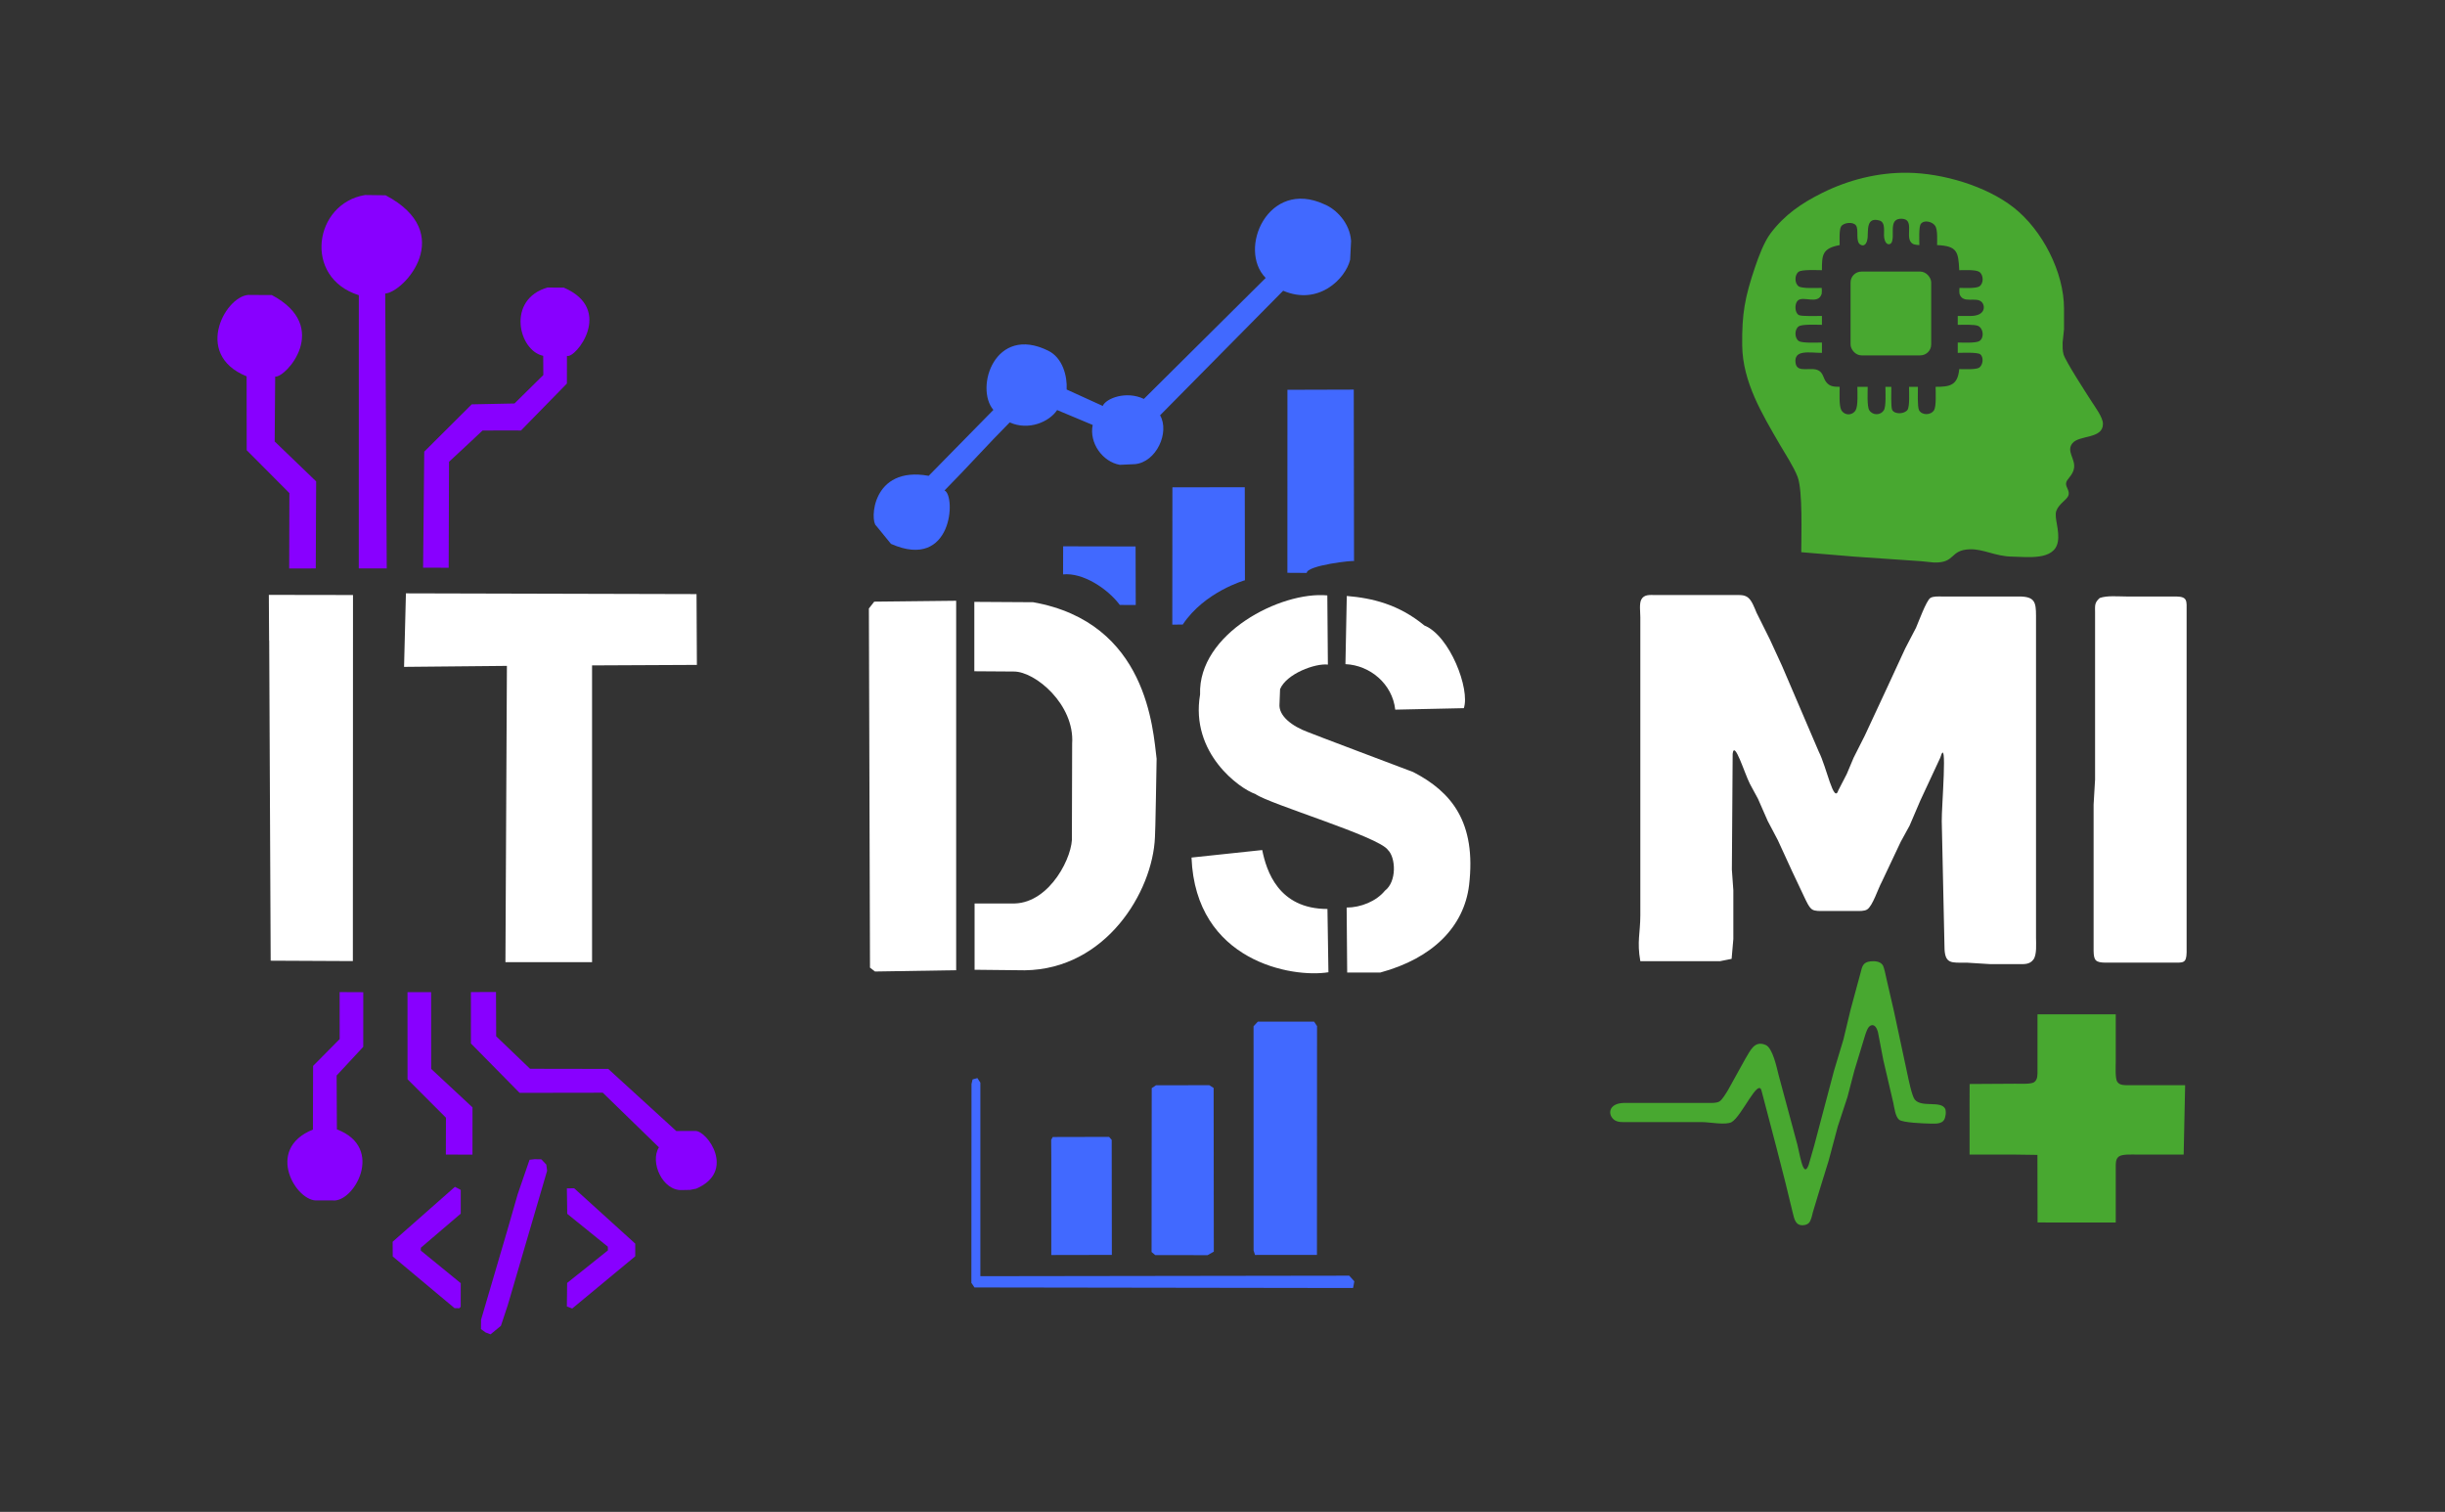 <?xml version="1.0" encoding="UTF-8" standalone="no"?>
<svg
   width="23in"
   height="14.222in"
   viewBox="0 0 1656.003 1023.986"
   version="1.1"
   id="svg1"
   xmlns="http://www.w3.org/2000/svg"
   xmlns:svg="http://www.w3.org/2000/svg">
  <rect x="0" y="0" width="1656.003" height="1023.986" fill="#333333" stroke="none"/>
  <defs
     id="defs1" />
  <path
     id="MI - Plus"
     fill="none"
     stroke="#000000"
     stroke-width="1"
     d="m 1380,687 h 53 v 32 c 0,3.03 -0.49,11.42 1.02,13.69 1.73,2.58 5.25,2.29 7.98,2.31 h 38 l -1,47 h -31 c -3.1,0 -10.24,-0.45 -12.69,1.17 -2.6,1.74 -2.29,5.08 -2.31,7.83 v 37 h -31 l -21.954,-0.027 -0.093,-45.761 L 1365,782 h -31 v -22 l -0.013,-12.046 0.046,-13.768 L 1365,734 c 2.9,-0.017 10.47,0.45 12.69,-1.02 2.58,-1.73 2.29,-5.25 2.31,-7.98 z"
     style="fill:#48a830;stroke:none;stroke-opacity:1" />
  <path
     id="MI - Herzschlag"
     fill="none"
     stroke="#000000"
     stroke-width="1"
     d="m 1225,789 3.74,-13 13.5,-51 6.33,-21 4.8,-20 6.76,-25 c 1.13,-4.5 1.64,-7.36 6.89,-7.89 2.69,-0.27 6.24,-0.03 8,2.32 1.24,1.66 2.1,7.24 2.71,9.57 l 5.07,22 8.99,42 c 0.78,3.61 3.1,15.25 5.06,17.69 4.65,5.78 17.95,0.39 20.74,6.46 0.36,1.27 0.42,3.45 0,4.81 -0.81,5.67 -6.07,5.09 -10.58,5.03 -3.9,-0.06 -18.3,-0.59 -20.7,-2.59 -2.66,-2.21 -3.2,-8.06 -3.96,-11.4 l -6.77,-29 -3.64,-18.99 c -0.58,-2.05 -1.89,-5.48 -4.71,-4.52 -2.34,0.79 -3.52,5.38 -4.23,7.51 l -7,23 -4.71,18 -6.57,20 -6.14,23 -6.49,21 -4.22,14 c -0.51,2.04 -1.23,5.77 -2.69,7.26 -1.39,1.42 -4.08,1.91 -5.97,1.43 -3.35,-0.85 -4.08,-4.81 -4.83,-7.69 l -5.1,-21 -6.15,-24 -9.971,-38 c -2.12,-9.684 -13.469,17.13 -20.329,20.99 -3.96,2.2 -14.79,0.03 -19.83,0 h -51 c -2.9,0 -6.35,0.29 -8.77,-1.59 -4.45,-3.45 -3.91,-11.2 6.77,-11.4 h 57 c 2.31,0 5.63,0.22 7.62,-1.02 1.98,-1.24 4.67,-5.88 5.93,-7.98 l 11.63,-21 c 3.3,-5.21 5.97,-12.57 13.71,-9.26 4.77,2.03 7.5,15.33 8.74,20.26 l 11.85,44 c 2.35,7.23 4.589,27.594 8.52,17 z"
     style="fill:#48a830;stroke:none;stroke-opacity:1" />
  <path
     id="MI - Kopf"
     fill="none"
     stroke="black"
     stroke-width="1"
     d="m 1220,374 c 0,-11.47 1.07,-41.66 -2.47,-51 -2.53,-6.69 -8.39,-15.61 -12.11,-22 -11.96,-20.62 -25.13,-42.34 -25.42,-67 -0.25,-21.61 1.77,-32.54 8.67,-53 2.38,-7.09 6.14,-17.14 10.57,-23 9.48,-12.54 20.89,-20.33 34.76,-27.25 17.94,-8.95 37.92,-13.98 58,-13.75 23.71,0.28 53.31,8.94 72,23.67 19.26,15.17 33.96,43.62 33.96,68.33 0,0 0,14 0,14 0,0 -0.95,9 -0.95,9 -0.05,2.54 -0.08,5.55 0.63,8 1.34,4.67 15.47,26.43 19.05,32 2.37,3.69 7.6,10.67 7.64,15 0.12,10.53 -16.08,7.4 -20.73,13.28 -4.22,5.32 2.11,10.41 1.16,16.72 -0.79,5.23 -5.15,7.3 -5.43,10.42 -0.23,2.62 2.86,5.16 1.52,8.41 -1.15,2.77 -6.43,5.52 -8.1,10.17 -1.64,4.59 2.45,13.15 1.02,21 -2.34,12.92 -21.05,10.11 -30.77,10 -11.72,-0.14 -19.5,-5.31 -29,-4.96 -13.63,0.51 -9.23,9.27 -24,8.95 0,0 -9,-0.9 -9,-0.9 0,0 -45,-3.09 -45,-3.09 z m 80,-208 c -2.32,-0.19 -4.52,-0.13 -5.98,-2.31 -3.12,-4.69 2.58,-15.3 -6.03,-15.53 -7.34,-0.19 -5.8,6.93 -6.01,11.84 -0.07,1.61 -0.14,4.96 -2.24,5.38 -2.34,0.46 -3.33,-2.68 -3.59,-4.39 -0.57,-3.57 1.35,-10.4 -3.3,-11.67 -8.91,-2.45 -7.45,6.53 -7.91,11.68 -0.2,2.33 -1.37,6.43 -4.64,4.83 -3.98,-1.94 -1.01,-10.31 -3.32,-13.23 -2.02,-2.56 -8.22,-1.89 -9.96,0.71 -1.47,2.22 -1.02,9.79 -1.02,12.69 -11.87,2.25 -12,6.65 -12,17 -3.27,0 -13.33,-0.55 -15.69,1.02 -2.98,1.99 -2.98,7.97 0,9.96 2.36,1.57 12.42,1.02 15.53,1.02 0.12,1.23 0.17,2.75 0,3.94 -2.3,7.84 -12.53,1.1 -16.24,4.67 -2.21,2.13 -2.14,8.32 0.83,9.82 1.86,0.93 12.79,0.57 15.57,0.57 0,0 0,6 0,6 -3.27,0 -13.33,-0.55 -15.69,1.02 -2.98,1.99 -2.98,7.97 0,9.96 2.36,1.57 12.42,1.02 15.69,1.02 0,0 0,7 0,7 -8.42,0 -19.27,-2.53 -17.85,6.94 1.08,7.18 10.64,2.11 15.71,5.08 3.14,1.85 3,5.15 5.03,7.75 2.5,3.23 5.41,3.13 9.11,3.23 0,3.72 -0.55,12.94 1.17,15.85 2.21,3.73 7.45,3.73 9.66,0 1.72,-2.91 1.17,-12.13 1.17,-15.85 0,0 7,0 7,0 0,3.41 -0.54,13.23 1.02,15.77 2.26,3.7 7.7,3.7 9.96,0 1.56,-2.54 1.02,-12.36 1.02,-15.77 0,0 4,0 4,0 0,2.78 -0.36,13.71 0.57,15.57 1.69,3.36 8.45,2.85 10.41,0 1.57,-2.28 1.02,-12.36 1.02,-15.57 0,0 6,0 6,0 0,3.14 -0.39,13.43 0.74,15.75 1.74,3.53 7.93,3.78 10.24,0 1.55,-2.51 1.02,-12.34 1.02,-15.75 9.61,-0.01 14.96,-0.88 16,-12 2.98,0 11.37,0.49 13.57,-1.02 2.51,-1.73 3.16,-6.99 0.69,-8.99 -1.91,-1.55 -12.34,-0.99 -15.26,-0.99 0,0 0,-7 0,-7 3.16,0 12.36,0.53 14.69,-1.02 3.39,-2.26 2.71,-8.55 -0.92,-10.24 -2.32,-1.09 -10.79,-0.74 -13.77,-0.74 0,0 0,-6 0,-6 0,0 9,0 9,0 9.78,-0.18 9.73,-6.81 7.26,-9.4 -3.77,-3.94 -12.96,1.56 -15.1,-5.66 -0.17,-1.19 -0.12,-2.71 0,-3.94 2.87,0 11.26,0.49 13.47,-1.02 3.09,-2.03 2.88,-7.79 0,-9.81 -2.51,-1.68 -10.44,-1.17 -13.63,-1.17 -0.58,-12.69 -1.48,-16.38 -15,-17 0,-3.33 0.44,-10.12 -1.17,-12.85 -1.72,-2.9 -7.44,-4.54 -9.81,-1.55 -1.56,1.98 -1.02,11.51 -1.02,14.4 z"
     style="fill:#48a830;stroke:none;stroke-opacity:1" />
  <path
     id="MI - I"
     fill="none"
     stroke="black"
     stroke-width="1"
     d="m 1422.15,405.02 c 5.01,-1.78 12.41,-1.02 17.85,-1.02 0,0 34,0 34,0 7.8,0.14 6.99,3.14 7,10 0,0 0,183 0,183 0,0 0,48 0,48 -0.14,7.49 -2.26,6.99 -9,7 0,0 -46,0 -46,0 -6.61,-0.13 -7.87,-1.39 -8,-8 0,0 0,-46 0,-46 0,0 0,-53 0,-53 0,0 1,-17 1,-17 0,0 0,-74 0,-74 0,0 0,-39 0,-39 0.01,-4.72 -0.6,-6.66 3.15,-9.98 z"
     style="fill:#ffffff;fill-opacity:1;stroke:none;stroke-opacity:1" />
  <path
     id="MI - M"
     fill="none"
     stroke="#000000"
     stroke-width="1"
     d="m 1111,651 c -2.38,-13.27 -0.02,-18.95 0,-31 V 590 460 418 c -0.01,-3.28 -0.8,-9.11 0.61,-11.85 1.9,-3.71 5.86,-3.14 9.39,-3.15 h 54 c 2.97,0.01 6.27,-0.29 8.79,1.6 2.81,2.1 4.54,7.18 5.93,10.4 l 8.97,18 8.28,18 24.926,58.18 c 5.25,10.24 10.166,35.841 13.26,26 l 5.68,-11 4.63,-11 7.58,-15 15.36,-33 12.01,-26 7.3,-14 c 1.55,-3.48 6.934,-18.33 9.694,-20.16 1.89,-1.24 5.37,-1.02 7.59,-1.02 h 53 c 10.15,0.14 10.99,3.94 11,13 v 181 37 c 0,4.1 0.67,11.57 -1.74,14.85 -2.58,3.54 -6.38,3.14 -10.26,3.15 h -19 l -16,-1 c -10.43,-0.02 -14.98,1.21 -15,-11 l -1.844,-84.82 c -0.193,-8.868 4.117,-60.091 -1,-43 l -13.51,29 -7.27,17 -6.03,11 -12.75,27 c -2.67,4.86 -6.206,16.39 -9.986,18.8 -1.95,1.24 -5.34,1.02 -7.61,1.02 h -22 c -2.27,0 -5.66,0.22 -7.61,-1.02 -2.14,-1.37 -4.01,-5.67 -5.13,-7.98 l -8.51,-18 -9.64,-21 -6.85,-13 -6.58,-15 -5.42,-10 c -3.74,-7.3 -10.579,-30.11 -11.719,-20.482 L 1173,589 l 1,14 v 33 l -1.17,13.43 -7.83,1.57 z"
     style="fill:#ffffff;fill-opacity:1;stroke:none;stroke-opacity:1" />
  <path
     id="DS - Balken 1"
     fill="none"
     stroke="#000000"
     stroke-width="1"
     d="m 849.03,695.09 2.91,-3.15 h 38.09 l 2,3.03 c 0,0 -0.09,154.97 -0.06,154.97 0.03,0 -41.94,0 -41.94,0.03 0,0.03 -0.97,-2.97 -0.97,-2.97 0,0 -0.06,-151.06 -0.03,-151.91 z"
     style="fill:#4169ff;fill-opacity:1;stroke:none;stroke-opacity:1" />
  <path
     id="DS - Balken 2"
     fill="none"
     stroke="#000000"
     stroke-width="1"
     d="m 780.06,737 c 0.06,-0.06 2.88,-1.94 2.88,-1.94 L 819.06,735 c 0,0 2.88,1.88 2.94,1.88 0.06,0 0.12,110.87 0.12,110.87 l -4.24,2.37 -35.44,-0.06 -2.48,-2.09 c 0,-0.17 0.04,-110.91 0.1,-110.97 z"
     style="fill:#4169ff;fill-opacity:1;stroke:none;stroke-opacity:1" />
  <path
     id="DS - Balken 3"
     fill="none"
     stroke="#000000"
     stroke-width="1"
     d="m 712.05,850.02 c 0.12,0 41.01,-0.08 41.01,-0.08 l -0.1,-77.9 -1.79,-2.04 -38.17,0.09 -1.035,1.945 c 0.225,0.685 -0.045,77.985 0.085,77.985 z"
     style="fill:#4169ff;fill-opacity:1;stroke:none;stroke-opacity:1" />
  <path
     id="DS - Diagram Achsen"
     fill="none"
     stroke="#000000"
     stroke-width="1"
     d="m 658,734.18 0.73,-3.09 3.27,-0.91 2,3.09 v 131.09 l 249.82,-0.36 3.45,3.82 c 0,0 -0.72,4.54 -0.91,4.54 -0.18,0 -256.38,-0.38 -256.38,-0.38 0,0 -1.74,-2.82 -2.065,-3.08 z"
     style="fill:#4169ff;fill-opacity:1;stroke:none;stroke-opacity:1" />
  <path
     id="DS - S3"
     fill="none"
     stroke="#000000"
     stroke-width="1"
     d="m 991.45,479.64 c 4.37,-12.73 -9.45,-49.09 -26.72,-56 -17.46,-14.37 -35.28,-18.55 -52.55,-20 l -0.91,46.18 c 16.73,0.73 31.82,13.45 33.73,30.82 z"
     style="fill:#ffffff;fill-opacity:1;stroke:none;stroke-opacity:1" />
  <path
     id="DS- S"
     fill="none"
     stroke="#000000"
     stroke-width="1"
     d="m 854.91,575.73 c 2.82,14 10.91,39.91 44.18,39.91 l 0.66,42.86 c -24.5,4 -90,-7.25 -92.735,-77.68 z m 57.54,82.947 h 22.494 C 970.324,649.057 991.5,627.75 995,599.62 c 5.07,-42.89 -12,-63.37 -37.88,-76.74 0,0 -71.62,-27 -71.5,-27.13 C 875.5,492 865.75,485 866.62,476.62 l 0.38,-9.87 c 4.38,-10.5 23.88,-17.63 32.38,-16.63 L 899,403.27 c -31.45,-3 -87.64,25.82 -86.18,67.09 -6.82,39.89 26.93,63.89 37.41,67.41 9.38,6.84 83.81,28.84 89.82,37.92 5.3,5.05 6.14,21.37 -2.05,27.58 -5.81,7.17 -16.44,11.42 -25.91,11.415 z"
     style="fill:#ffffff;fill-opacity:1;stroke:none;stroke-opacity:1" />
  <path
     id="DS - STATISTIK"
     fill="none"
     stroke="#000000"
     stroke-width="1"
     d="m 639.73,332.18 c 7.76,3.39 5.66,54.73 -36.28,36.18 l -10,-12.27 c -4.27,-3 -3.27,-40.82 35.55,-33.82 l 43.82,-44.63 c -12.73,-15 1,-58 37.18,-40.09 9.78,4.83 12.94,17.26 12.45,26.27 l 24.43,11.12 c 2.24,-5.19 16,-10.44 27.87,-4.75 l 82.5,-81.94 C 838,168.75 859,120.75 897,138.38 c 7.88,3.18 17.27,12.53 18.09,24.8 l -0.64,12.73 c -3.18,13 -21.45,31.27 -45.36,21 l -83.36,84.36 c 6.63,11.64 -2.55,31.73 -17,33.09 l -10.28,0.46 c -11.63,-2 -20.9,-14.82 -18.36,-27 L 716,277.73 c -5.36,8.09 -19.385,14.099 -32.115,8.369 C 668.62,301.414 655.01,316.783 639.73,332.18 Z"
     style="fill:#4169ff;stroke:none;stroke-opacity:1" />
  <path
     id="DS - D1"
     fill="none"
     stroke="#000000"
     stroke-width="1"
     d="m 647.62,657.12 -55,0.88 -3.37,-2.62 -0.75,-243.26 3.62,-4.62 55.495,-0.605 z"
     style="fill:#ffffff;fill-opacity:1;stroke:none;stroke-opacity:1" />
  <path
     id="DS - D2"
     fill="none"
     stroke="#000000"
     stroke-width="1"
     d="m 726,566.18 c 1.09,13.18 -14.55,45 -38.64,45.73 h -27.27 v 44.91 l 34,0.36 C 749,656.5 780.75,604 782.25,567 c 0.25,0 1.13,-53.12 1.13,-53.12 -2.5,-19.5 -6.05,-92.21 -83.63,-106 l -39.839,-0.24 -7.4e-4,47 26.73,0.18 c 14.61,-0.07 41.32,22.44 39.53,48.875 z"
     style="fill:#ffffff;fill-opacity:1;stroke:none;stroke-opacity:1" />
  <path
     id="DS - Statistik verbinder"
     fill="none"
     stroke="#000000"
     stroke-width="1"
     d="m 843.09,330 0.1,63 c 0,0 -27.37,7.73 -42.12,30.02 l -7.07,0.02 0.075,-92.98 z m 28.87,57.96 13.08,0.08 c 0.21,-5.19 32.08,-8.71 32.05,-7.98 L 916.91,263.87 871.99,264 Z M 660,612.13 660.09,612"
     style="fill:#4169ff;fill-opacity:1;stroke:none;stroke-opacity:1" />
  <path
     id="DS - Statistik verbinder #1"
     fill="none"
     stroke="#000000"
     stroke-width="1"
     d="M 769.132,370.119 769.24,409.775 758.45,409.73 C 750,398.45 733.29,387.68 720.02,389.04 l 0.051,-19.02 z"
     style="fill:#4169ff;fill-opacity:1;stroke:none;stroke-opacity:1" />
  <path
     id="IT - Leiterplatte 1"
     fill="none"
     stroke="#000000"
     stroke-width="1"
     d="m 230.03,671.94 0.03,31.81 -18,18.19 -0.12,43.12 c -33.13,13.25 -10.98,49.46 3.08,47.96 h 10.02 c 14.41,2.16 36.14,-35.66 3.14,-48.11 L 228,728.45 246.03,709 l 0.015,-36.985 z m 61.98,0.06 0.03,51.96 27.99,26.07 L 320,782.02 301.98,782 302.05,757.03 276.03,730.97 276,672 Z m 26.93,-0.06 17,-0.06 0.12,30 22.94,22 52.97,0.09 46.06,42.06 12.94,-0.03 c 7.94,-0.27 27.82,27.37 0.58,39.09 l -4.14,0.82 c 0,0 -5.41,0.12 -5.44,0.12 C 448.74,806.7 440,787 446.3,777.09 l -38.03,-37 -56.36,0.09 -32.955,-33.45 z"
     style="fill:#8800ff;fill-opacity:1;stroke:none;stroke-opacity:1" />
  <path
     id="IT - Leiterplatte 2"
     fill="none"
     stroke="black"
     stroke-width="1"
     d="m 167.04,254.91 c -0.04,0.05 0.05,50 0.05,50 0,0 28.91,29.05 28.91,29.05 0,0 -0.13,51.08 -0.13,51.08 0,0 18,-0.04 18,-0.04 0,0 0.26,-58.96 0.26,-58.96 0,0 -28.09,-27.04 -28.09,-27.04 0,0 0.34,-43.94 0.34,-43.94 6.96,1.05 38.53,-33.61 -2.29,-55.23 0,0 -14.31,-0.05 -14.31,-0.05 -15.78,-1.69 -40.19,40.01 -2.69,55.13 m 17.17,-55.48 m 11.24,93.13"
     style="fill:#8800ff;fill-opacity:1;stroke:none;stroke-opacity:1" />
  <path
     id="IT - Leiterplatte 3"
     fill="none"
     stroke="black"
     stroke-width="1"
     d="m 261.94,385.09 c 0,0 -1.03,-186.27 -1.03,-186.27 12.91,-1 48.82,-41 0.27,-66.55 0,0 -13.91,-0.18 -13.91,-0.18 -34.63,5.64 -42.24,55.94 -4.24,67.85 0,0 -0.03,185.03 -0.03,185.03 0,0 19,0.03 19,0.03 m 24,-224.18 m -43.05,40.68"
     style="fill:#8800ff;fill-opacity:1;stroke:none;stroke-opacity:1" />
  <path
     id="IT - Leiterplatte 4"
     fill="none"
     stroke="#000000"
     stroke-width="1"
     d="m 384.01,241 c 5.49,2.37 32.499,-31.318 -2.157,-46.208 l -10.766,-0.037 -0.135,-0.055 c -28.085,7.955 -19.791,42.841 -3.036,46.301 l 0.085,13 -19.53,19.27 -28.97,0.59 -32.16,32.04 -0.77,78.58 17.32,0.06 0.24,-71.78 c 0,0 22.82,-21.17 22.7,-21.17 -0.12,0 26.13,-0.11 26.02,0 -0.12,0.12 31.11,-31.81 31.11,-31.81 L 384,241"
     style="fill:#8800ff;fill-opacity:1;stroke:none;stroke-opacity:1" />
  <path
     id="IT - &gt;"
     fill="none"
     stroke="#000000"
     stroke-width="1"
     d="m 384.19,822.12 27.5,22.26 0.06,2.5 -27.63,22.06 -0.18,15.94 3.62,1.37 c 0,0 42.63,-35.37 42.69,-35.37 0.06,0 0,-8.57 0,-8.57 l -41.37,-37.5 c 0,0 -5.07,0.07 -4.94,0.07 z"
     style="fill:#8800ff;fill-opacity:1;stroke:none;stroke-opacity:1" />
  <path
     id="IT - /"
     fill="none"
     stroke="#000000"
     stroke-width="1"
     d="m 350.62,808.88 -6.93,24.12 -17.88,60.88 -0.06,6.31 3.19,2.31 3.31,1.25 7,-5.75 4.69,-14.12 26.62,-90.94 c 0,0 -0.56,-4.13 -0.56,-4.19 0,-0.06 -3.38,-3.56 -3.38,-3.56 l -4.56,-0.07 -3.405,0.41 z"
     style="fill:#8800ff;fill-opacity:1;stroke:none;stroke-opacity:1" />
  <path
     id="IT - &lt;"
     fill="none"
     stroke="#000000"
     stroke-width="1"
     d="m 311.12,886.06 c -0.03,0 0.91,-0.97 0.91,-0.97 l 0.03,-16 L 285,847 l 0.06,-1.94 27,-23.06 c 0,0 0.03,-16.09 0,-16.09 -0.03,0 -3.94,-2.07 -3.94,-2.07 l -42.18,37.19 c 0,0 0.09,9.97 0.06,9.97 -0.03,0 41.895,35.03 41.895,35.03 0,0 3.265,0.03 3.225,0.03 z"
     style="fill:#8800ff;fill-opacity:1;stroke:none;stroke-opacity:1" />
  <path
     id="IT - text"
     fill="none"
     stroke="#000000"
     stroke-width="1"
     d="m 182.27,434.09 -0.18,-31.18 57,0.09 -0.09,247.94 -55.67,-0.27 -1,-217 M 274.933,401.874 273.67,451.67 343.33,451 l -1,200.67 H 401 v -201 l 71,-0.34 -0.237,-47.956 z"
     style="fill:#ffffff;fill-opacity:1;stroke:none;stroke-opacity:1" />
  <rect
     style="fill:#48a830;fill-opacity:1;stroke:none;stroke-width:0.725;stroke-opacity:1"
     id="rect3"
     width="54.614"
     height="56.753"
     x="1253.388"
     y="183.943"
     ry="7.385" />
</svg>
